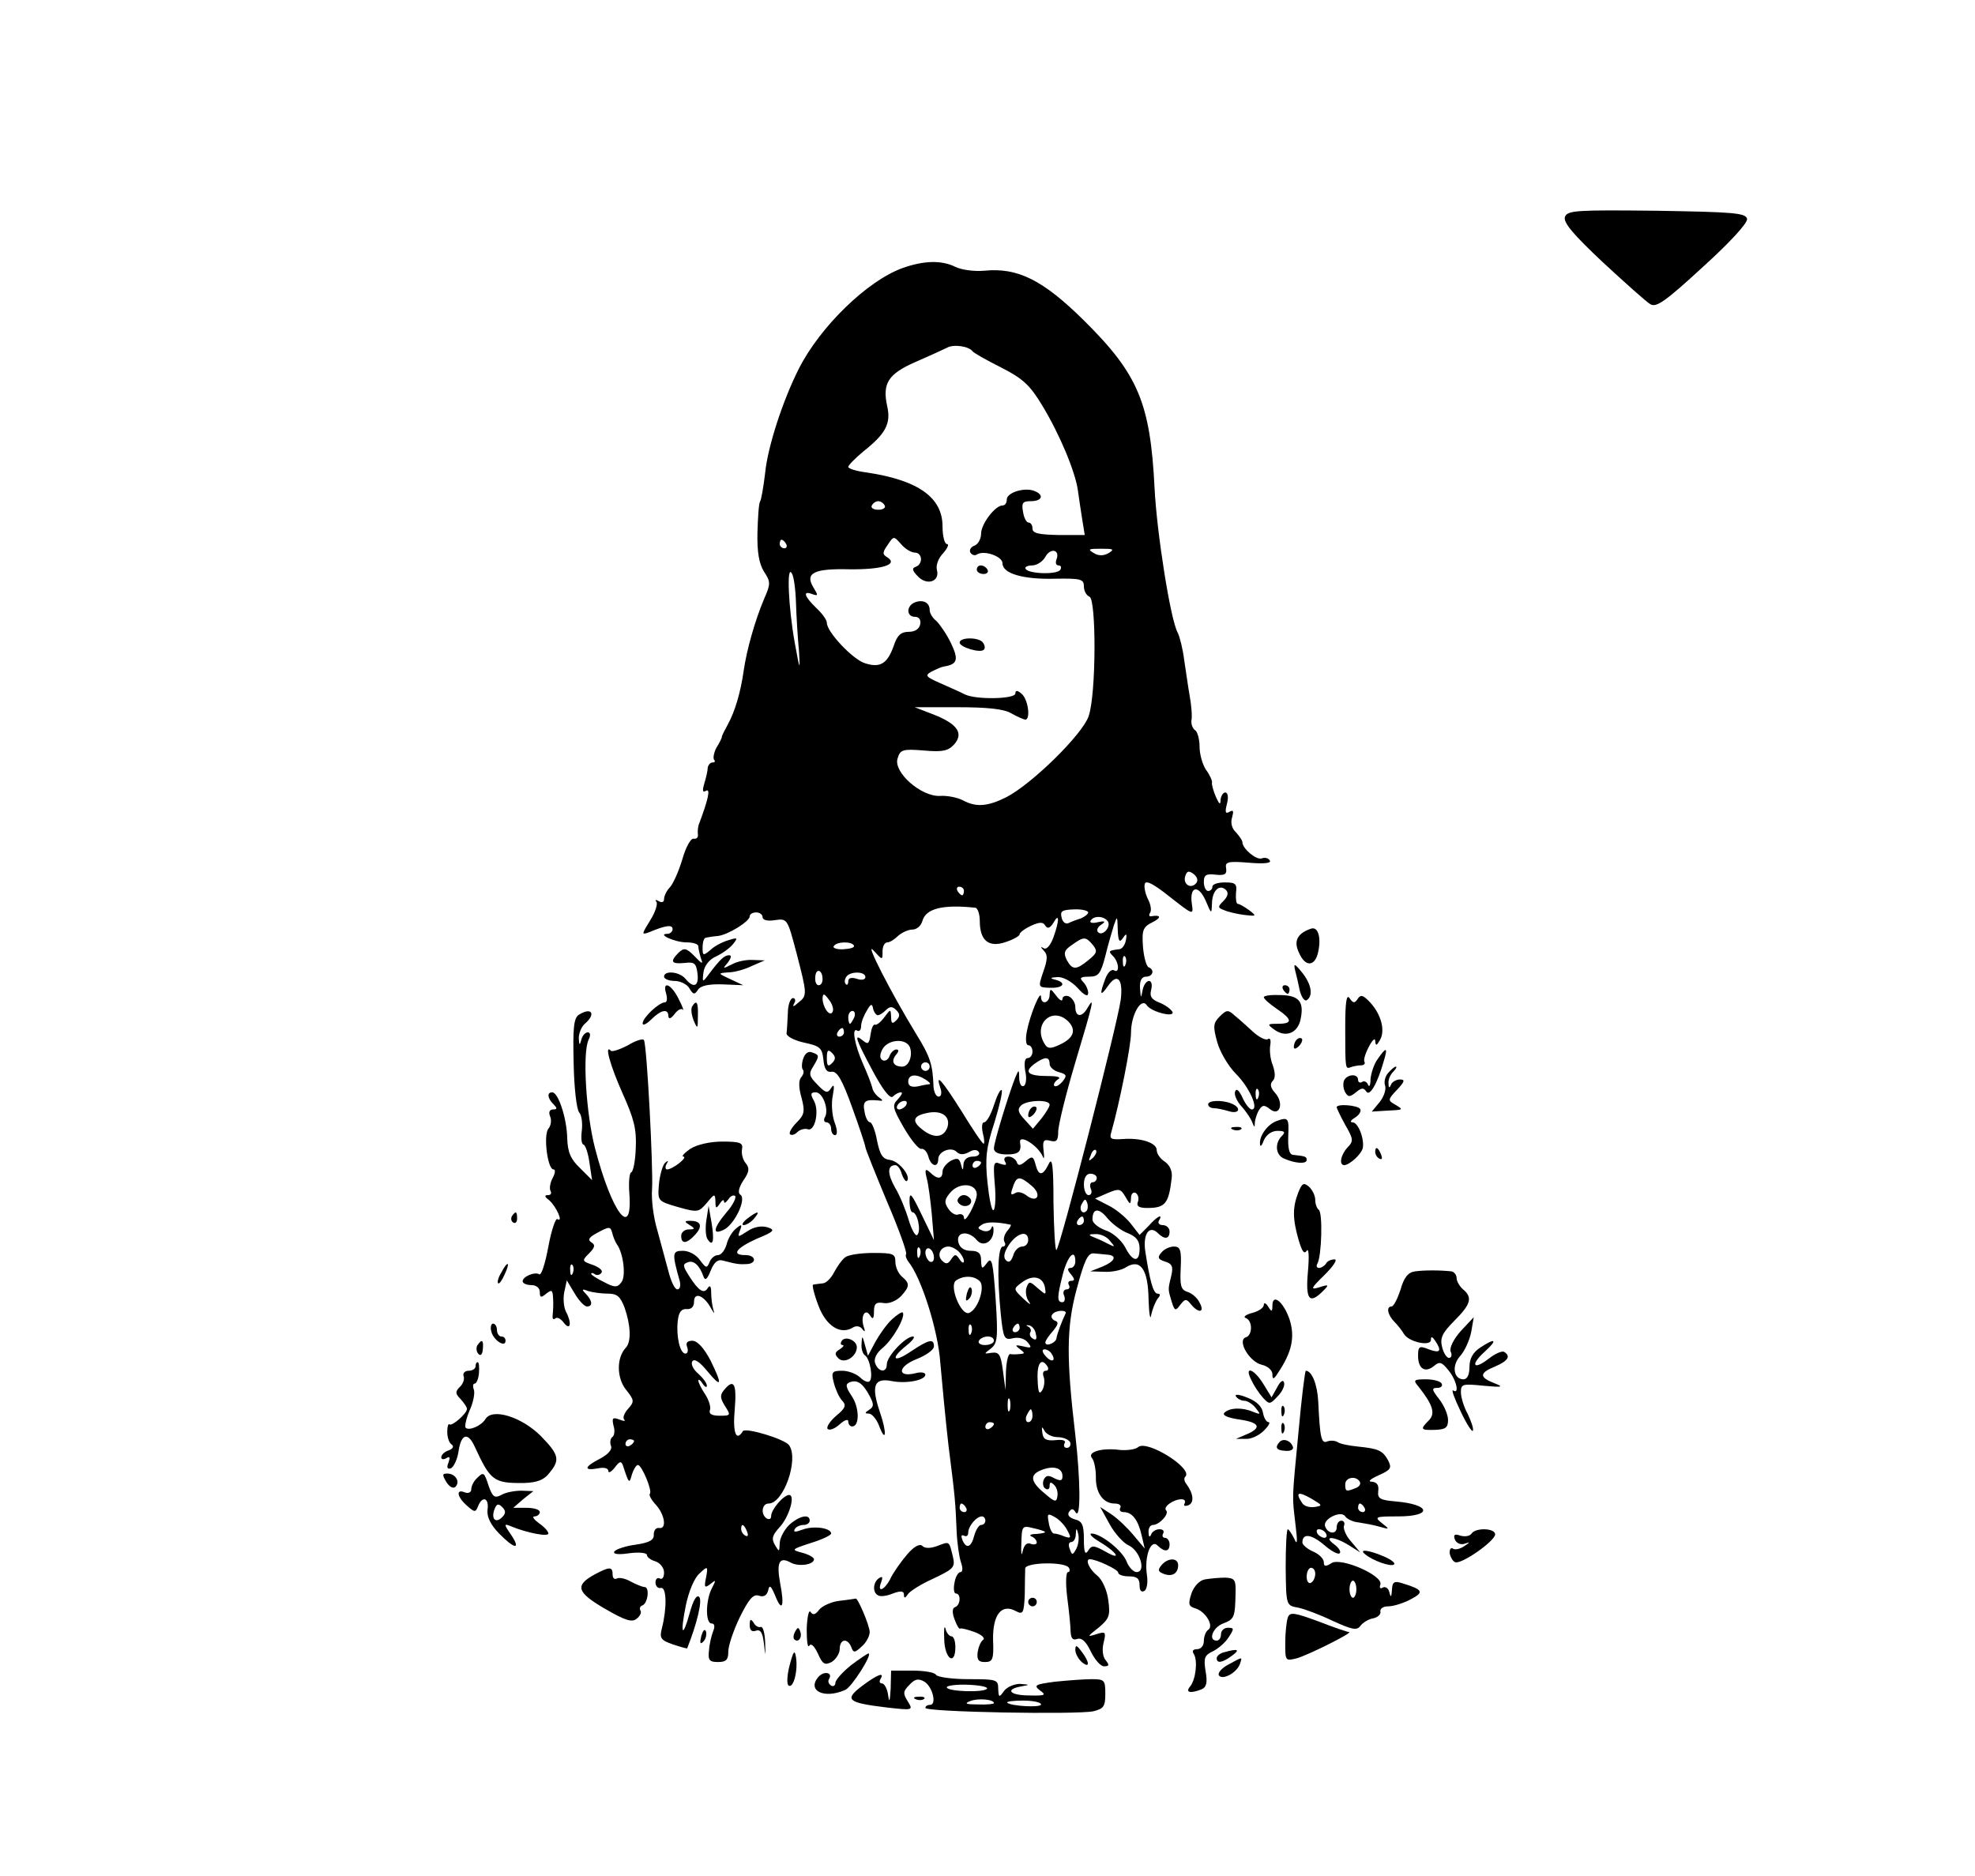 <?xml version="1.0" standalone="no"?>
<!DOCTYPE svg PUBLIC "-//W3C//DTD SVG 20010904//EN"
 "http://www.w3.org/TR/2001/REC-SVG-20010904/DTD/svg10.dtd">
<svg version="1.0" xmlns="http://www.w3.org/2000/svg"
 width="461pt" height="438pt" viewBox="0 0 461 438"
 preserveAspectRatio="xMidYMid meet">

<g transform="translate(0,438) scale(0.1,-0.1)"
fill="#000000" stroke="none">
<path d="M3653 3874 c-5 -13 19 -41 88 -106 52 -48 102 -93 111 -98 14 -9 36
7 123 87 63 57 105 103 103 112 -3 14 -32 16 -211 19 -186 2 -208 1 -214 -14z"/>
<path d="M2106 3754 c-82 -30 -191 -136 -241 -234 -38 -75 -73 -183 -79 -244
-4 -33 -9 -63 -12 -67 -3 -5 -5 -38 -6 -73 -1 -45 4 -72 15 -90 16 -24 16 -29
1 -63 -22 -52 -41 -120 -48 -168 -7 -50 -20 -95 -37 -126 -7 -13 -14 -26 -14
-29 0 -3 -6 -15 -13 -26 -6 -12 -8 -24 -5 -28 3 -3 2 -6 -4 -6 -5 0 -10 -6
-11 -12 0 -7 -4 -24 -8 -37 -5 -17 -4 -22 4 -17 11 6 5 -20 -15 -74 -4 -8 -5
-21 -4 -28 1 -7 -3 -11 -10 -10 -6 2 -18 -19 -26 -47 -8 -27 -21 -57 -29 -66
-8 -8 -14 -21 -14 -28 0 -7 -5 -9 -12 -5 -7 4 -10 4 -6 -1 4 -4 -2 -24 -14
-43 -21 -34 -21 -35 -2 -28 38 16 54 18 54 7 0 -6 -6 -11 -12 -11 -26 0 17
-20 45 -20 15 0 27 -4 27 -9 0 -5 3 -18 6 -28 6 -15 3 -14 -15 5 -19 19 -24
20 -37 8 -21 -21 -17 -27 14 -24 23 3 27 -1 30 -24 4 -31 -9 -36 -28 -13 -14
17 -50 20 -50 5 0 -5 11 -10 25 -10 13 0 29 -8 34 -17 9 -15 12 -16 20 -4 6
10 25 14 58 13 l48 -2 -30 14 c-30 14 -30 14 -5 16 14 0 39 7 55 15 l30 13
-28 1 c-16 1 -38 -4 -50 -11 -20 -10 -21 -10 -8 5 8 11 9 17 3 17 -11 0 -21
-9 -48 -45 -14 -19 -15 -19 -12 5 2 15 13 30 29 37 15 7 33 20 40 29 12 15 11
16 -11 9 -14 -4 -33 -14 -42 -23 -17 -14 -18 -13 -18 6 0 12 3 23 8 23 4 1 16
3 28 4 24 3 74 34 74 46 0 5 7 9 15 9 8 0 15 -5 15 -11 0 -7 12 -10 29 -7 29
4 29 3 50 -76 25 -97 26 -100 4 -117 -11 -10 -14 -10 -9 -1 4 6 2 12 -3 12 -6
0 -12 -16 -12 -35 -1 -19 -2 -41 -3 -47 -1 -7 18 -17 41 -22 37 -8 42 -12 45
-40 2 -22 8 -30 19 -28 13 2 25 -19 48 -83 17 -47 31 -89 31 -93 0 -4 23 -61
50 -126 28 -65 48 -121 45 -124 -2 -3 0 -10 5 -17 30 -36 70 -161 75 -238 4
-45 12 -131 19 -192 16 -125 16 -132 19 -200 1 -27 6 -60 10 -72 5 -14 4 -23
-1 -23 -5 0 -12 -11 -14 -25 -3 -14 -1 -25 3 -25 13 0 11 -28 -2 -32 -6 -2 -7
-12 -1 -28 5 -14 11 -24 13 -22 2 2 17 -2 34 -8 16 -6 25 -14 20 -18 -6 -4
-11 -17 -13 -29 -2 -18 2 -23 17 -23 18 0 21 6 19 52 -1 59 20 85 53 67 17 -9
19 -5 21 38 0 26 1 54 1 61 -1 15 93 17 102 2 3 -5 2 -10 -2 -10 -5 0 -6 -26
-2 -58 4 -31 8 -68 8 -81 1 -16 5 -21 16 -17 10 3 20 -6 31 -29 9 -19 23 -35
31 -35 12 0 13 3 4 14 -7 8 -9 25 -5 41 6 25 5 27 -17 20 -22 -7 -22 -6 5 15
25 21 28 28 23 64 -3 24 -14 48 -26 58 -18 14 -29 38 -17 38 15 0 66 -24 66
-31 0 -5 11 -9 25 -9 19 0 25 -5 25 -21 0 -12 4 -17 11 -13 6 3 9 20 6 38 -6
42 9 84 25 68 16 -16 28 -15 28 3 0 8 -5 15 -11 15 -5 0 -7 5 -4 10 3 6 0 10
-9 10 -8 0 -17 -6 -19 -12 -3 -8 -6 -6 -6 5 -1 9 4 17 10 17 15 0 39 26 31 34
-8 8 17 26 36 26 7 0 10 -4 7 -10 -3 -5 0 -7 9 -4 14 6 12 27 -5 50 -5 6 -6
14 -2 17 18 19 -89 86 -110 69 -7 -6 -25 -8 -42 -7 -44 6 -78 -5 -66 -19 5 -6
9 -26 9 -43 -1 -38 17 -63 44 -63 10 0 16 -4 13 -10 -3 -5 0 -10 8 -10 20 0
34 -19 42 -55 l7 -30 -26 31 c-14 17 -37 39 -52 49 l-26 17 22 -40 c12 -22 33
-45 45 -50 26 -12 41 -62 18 -62 -7 0 -18 11 -23 24 -9 25 -60 66 -82 66 -7 0
1 -9 18 -19 42 -25 54 -46 14 -23 -27 15 -32 15 -40 2 -7 -11 -10 -4 -10 26 0
34 -4 43 -21 47 -13 4 -18 10 -14 17 6 9 10 9 16 -1 12 -17 11 77 -1 181 -21
178 -21 251 3 340 18 67 26 85 40 84 9 -1 24 -2 32 -3 24 -2 17 -16 -12 -28
l-28 -11 33 -1 c18 -1 41 4 51 11 33 20 51 -5 52 -76 1 -33 4 -50 6 -36 3 14
10 31 15 38 7 8 7 12 0 12 -10 0 -18 29 -29 101 -5 39 10 60 30 40 15 -15 27
-14 27 4 0 8 -7 15 -16 15 -8 0 -12 5 -9 10 11 18 -4 11 -24 -12 l-21 -21 -21
27 c-11 14 -35 34 -52 42 l-31 16 30 13 c26 11 30 10 41 -9 11 -19 12 -19 13
-3 0 10 5 15 11 12 6 -4 8 -13 5 -21 -4 -10 3 -14 22 -14 42 0 50 10 57 70 2
15 -4 30 -16 38 -11 7 -19 19 -19 27 0 17 -36 29 -78 26 -29 -2 -33 0 -28 16
19 67 46 201 46 232 0 42 24 84 37 64 11 -16 69 -30 59 -14 -5 7 -18 16 -31
21 -17 7 -22 14 -18 29 3 12 1 21 -5 21 -6 0 -13 -10 -15 -22 -4 -20 -4 -19
-6 5 -1 18 4 27 14 27 16 0 21 16 6 22 -5 2 -11 23 -13 47 -3 40 0 47 22 58
22 11 20 18 -3 14 -5 -1 -6 3 -2 9 3 5 1 19 -5 30 -6 12 -10 28 -8 36 2 10 19
2 59 -30 55 -43 55 -43 51 -16 -6 41 15 46 32 8 14 -33 14 -33 15 -6 1 30 18
45 33 30 6 -6 4 -15 -6 -25 -14 -14 -14 -16 2 -22 9 -4 31 -9 47 -11 28 -3 29
-3 11 11 -11 8 -23 15 -27 15 -3 0 -5 11 -4 25 3 22 -1 25 -26 25 -16 0 -29
-4 -29 -10 0 -5 -4 -10 -10 -10 -5 0 -10 9 -10 21 0 16 5 20 28 17 21 -2 26 1
24 15 -3 15 4 17 53 13 36 -3 53 -1 49 5 -3 6 -12 8 -19 5 -13 -4 -45 23 -45
38 0 4 -7 14 -15 23 -10 9 -13 23 -9 35 4 15 3 18 -6 13 -10 -6 -11 -1 -6 19
4 15 2 26 -4 26 -5 0 -10 -8 -11 -17 0 -13 -3 -11 -11 7 -6 14 -10 29 -9 33 1
4 -5 18 -14 30 -8 12 -15 36 -15 54 0 17 -5 35 -10 38 -6 4 -10 14 -9 23 2 10
0 35 -4 57 -4 22 -9 60 -13 85 -3 24 -10 53 -15 63 -17 30 -49 235 -54 337
-10 199 -38 266 -164 391 -96 95 -155 125 -234 117 -23 -2 -53 2 -67 9 -32 16
-74 15 -124 -3z m164 -194 c3 -4 33 -21 67 -38 51 -26 67 -41 96 -89 40 -66
77 -154 83 -198 2 -16 7 -47 10 -67 l6 -37 -61 0 c-46 1 -61 4 -61 15 0 8 -4
14 -9 14 -5 0 -11 11 -13 25 -4 21 -1 25 18 25 27 0 32 15 8 24 -23 9 -64 -4
-64 -20 0 -8 -4 -14 -10 -14 -17 0 -50 -43 -50 -66 0 -12 -7 -25 -16 -28 -8
-3 -12 -10 -9 -16 4 -6 11 -8 16 -4 17 10 59 -5 59 -21 0 -24 48 -38 123 -36
60 1 67 -1 67 -18 0 -11 6 -21 13 -24 16 -5 16 -228 -2 -279 -14 -42 -132
-158 -192 -189 -44 -22 -71 -24 -102 -7 -12 6 -35 11 -52 10 -44 -3 -110 55
-100 87 6 21 12 23 61 19 44 -4 57 -1 71 14 23 26 8 48 -48 70 l-44 17 100 0
c69 0 108 -4 125 -14 14 -8 28 -14 33 -15 13 0 7 47 -8 60 -10 9 -15 9 -15 1
0 -13 -92 -15 -118 -2 -9 5 -35 16 -57 26 -34 15 -37 18 -21 27 10 5 23 11 29
12 32 5 35 16 17 54 -10 21 -26 44 -34 52 -9 7 -16 18 -16 26 0 17 -15 25 -34
18 -21 -8 -21 -34 0 -34 9 0 14 -7 12 -17 -2 -11 -12 -18 -27 -18 -18 0 -27
-8 -35 -33 -15 -42 -32 -52 -68 -40 -29 10 -88 73 -88 94 0 7 -11 22 -25 35
-28 27 -32 41 -9 32 14 -5 14 -3 3 15 -21 34 0 45 83 43 76 -1 116 11 89 28
-12 7 -11 12 1 29 14 21 14 21 31 2 9 -11 24 -20 32 -20 18 0 20 -26 3 -33
-10 -3 -9 -9 4 -22 21 -23 52 -13 45 14 -3 11 3 28 15 40 10 12 14 21 8 21 -5
0 -10 18 -10 41 0 68 -57 108 -177 126 -24 3 -43 9 -43 13 0 4 16 20 35 36 52
41 65 65 56 105 -12 54 2 76 66 104 32 14 65 29 73 33 15 9 51 4 60 -8z m-205
-360 c3 -5 -3 -10 -15 -10 -12 0 -18 5 -15 10 3 6 10 10 15 10 5 0 12 -4 15
-10z m-230 -90 c3 -5 1 -10 -4 -10 -6 0 -11 5 -11 10 0 6 2 10 4 10 3 0 8 -4
11 -10z m631 -36 c-3 -8 -1 -14 5 -14 6 0 7 -5 4 -10 -7 -12 -74 -10 -81 2 -3
4 4 8 15 8 11 0 25 9 31 20 12 22 35 17 26 -6z m122 15 c-12 -7 -24 -7 -35 0
-15 9 -12 10 17 10 29 0 32 -1 18 -10z m-730 -117 c1 -31 4 -82 7 -112 3 -48
2 -46 -10 20 -15 84 -19 182 -7 162 5 -7 9 -38 10 -70z m933 -655 c-13 -13
-31 0 -24 19 4 11 8 12 20 3 9 -8 10 -16 4 -22z m-541 -17 c0 -5 -2 -10 -4
-10 -3 0 -8 5 -11 10 -3 6 -1 10 4 10 6 0 11 -4 11 -10z m26 -39 c6 0 11 -15
11 -31 0 -46 21 -63 61 -49 18 6 32 14 32 18 0 4 12 13 27 20 20 9 28 9 33 0
5 -8 11 -6 19 7 14 25 14 5 0 -34 -7 -19 -16 -29 -22 -26 -9 5 -9 4 0 -6 9 -9
8 -21 -2 -49 -12 -36 -12 -36 16 -37 32 -1 39 12 12 19 -13 3 -12 5 5 6 13 1
33 -10 47 -25 16 -18 25 -22 25 -12 0 7 -5 19 -12 26 -9 9 -6 12 14 12 22 0
27 6 38 48 6 26 16 58 20 72 8 23 8 22 9 -10 1 -27 4 -32 12 -20 8 12 10 11 7
-5 -2 -11 -9 -21 -16 -21 -24 -3 -26 -4 -14 -16 14 -14 16 -42 2 -33 -6 3 -15
-6 -20 -20 -14 -37 -12 -43 6 -17 22 32 36 17 30 -32 -9 -62 -140 -573 -150
-584 -3 -3 -6 46 -7 109 0 89 -3 109 -11 92 -14 -29 -24 -29 -31 -1 -5 19 -8
20 -23 7 -13 -11 -18 -11 -21 -1 -3 6 -11 12 -19 12 -9 0 -12 -5 -8 -12 5 -8
2 -9 -11 -5 -16 7 -17 2 -13 -48 3 -31 1 -58 -3 -60 -4 -3 -10 26 -14 64 -6
57 -3 82 16 140 12 39 20 74 17 76 -3 3 -11 -13 -18 -35 -7 -22 -17 -40 -23
-40 -5 0 -6 -11 -3 -25 4 -14 4 -25 2 -25 -3 0 -26 34 -51 75 -48 76 -62 91
-50 55 4 -11 2 -20 -4 -20 -6 0 -11 10 -12 23 -2 52 -7 69 -41 124 -58 95
-122 220 -99 194 21 -23 21 -23 21 -2 0 12 5 21 11 21 6 0 17 7 25 15 9 8 24
15 34 15 10 0 20 9 23 20 8 29 47 39 123 31z m264 -11 c0 -4 -8 -10 -17 -14
-10 -3 -23 -8 -29 -11 -6 -3 -14 2 -16 13 -4 15 1 18 28 19 19 1 34 -3 34 -7z
m46 -21 c8 -13 -13 -36 -23 -25 -4 4 -1 12 7 17 12 8 10 10 -8 6 -12 -3 -20
-1 -16 4 7 12 31 11 40 -2z m-35 -55 c11 -14 10 -19 -10 -35 -29 -24 -38 -24
-51 0 -8 16 -6 23 12 35 28 20 32 20 49 0z m-558 -1 c3 -5 -8 -8 -24 -9 -15
-1 -26 3 -23 7 6 11 41 12 47 2z m634 -45 c-3 -8 -6 -5 -6 6 -1 11 2 17 5 13
3 -3 4 -12 1 -19z m-707 -34 c0 -8 -4 -14 -9 -14 -6 0 -9 9 -8 19 1 22 17 18
17 -5z m100 5 c0 -6 -9 -8 -20 -4 -13 4 -20 2 -20 -6 0 -7 -3 -10 -6 -6 -3 3
-3 10 1 16 8 14 45 14 45 0z m-77 -82 c-7 -11 -23 12 -23 33 1 12 4 11 15 -4
8 -10 12 -23 8 -29z m106 -7 c4 0 12 5 19 12 9 9 15 9 24 0 9 -9 9 -15 0 -24
-9 -9 -12 -8 -12 8 -1 19 -1 19 -16 -1 -8 -11 -18 -19 -22 -17 -4 1 -8 -9 -10
-23 -3 -22 -6 -24 -18 -14 -22 18 -17 4 23 -71 24 -45 41 -66 47 -60 6 6 14
10 19 10 5 0 1 -7 -7 -16 -14 -14 -13 -20 14 -67 17 -29 35 -51 41 -49 6 1 13
-7 16 -18 6 -23 23 -27 23 -6 0 18 30 30 43 17 7 -7 16 -7 28 -1 11 7 20 7 24
0 3 -5 -3 -10 -14 -10 -13 0 -21 -7 -22 -17 -1 -17 -2 -17 -6 -1 -4 14 -8 16
-24 8 -10 -6 -19 -17 -19 -25 0 -18 -12 -19 -29 -2 -11 10 -13 7 -8 -13 4 -14
9 -53 12 -85 l5 -60 -29 60 c-23 48 -28 54 -28 32 0 -15 3 -27 7 -27 11 0 21
-43 11 -53 -4 -4 -13 12 -20 35 -7 24 -21 58 -32 76 -18 32 -18 52 1 52 5 0
12 -9 15 -21 4 -11 9 -18 12 -16 10 11 -18 46 -39 49 -18 2 -24 12 -31 46 -4
23 -12 42 -16 42 -5 0 -11 11 -13 25 -5 24 1 29 32 26 12 -2 12 0 2 7 -7 5
-15 15 -16 23 -2 8 -11 32 -21 54 -20 45 -28 88 -14 79 5 -3 9 2 9 11 0 8 6
24 13 35 9 17 13 18 15 5 2 -8 7 -15 11 -15z m-55 -5 c-4 -8 -8 -15 -10 -15
-2 0 -4 7 -4 15 0 8 4 15 10 15 5 0 7 -7 4 -15z m-24 -35 c0 -5 -5 -10 -11
-10 -5 0 -7 5 -4 10 3 6 8 10 11 10 2 0 4 -4 4 -10z m154 -35 c7 -20 -3 -45
-18 -45 -20 0 -27 12 -15 27 7 8 8 13 1 13 -5 0 -13 -7 -16 -16 -3 -8 -10 -12
-16 -9 -7 4 -7 13 0 26 13 23 55 26 64 4z m-182 -37 c-9 -9 -12 -7 -12 12 0
19 3 21 12 12 9 -9 9 -15 0 -24z m228 -8 c0 -5 -4 -10 -10 -10 -5 0 -10 5 -10
10 0 6 5 10 10 10 6 0 10 -4 10 -10z m-10 -30 c8 -5 13 -10 10 -11 -3 0 -15
-2 -27 -5 -16 -3 -23 1 -23 11 0 17 18 19 40 5z m-45 -60 c-3 -5 -11 -10 -16
-10 -6 0 -7 5 -4 10 3 6 11 10 16 10 6 0 7 -4 4 -10z m96 -53 c-10 -25 -35
-25 -64 1 -19 17 -13 28 18 34 34 7 55 -9 46 -35z m340 -70 c-10 -9 -11 -8 -5
6 3 10 9 15 12 12 3 -3 0 -11 -7 -18z m-261 -11 c0 -3 -4 -8 -10 -11 -5 -3
-10 -1 -10 4 0 6 5 11 10 11 6 0 10 -2 10 -4z m270 -36 c0 -5 -4 -10 -10 -10
-5 0 -7 -7 -4 -15 4 -8 1 -15 -5 -15 -6 0 -11 11 -11 25 0 16 6 25 15 25 8 0
15 -4 15 -10z m-151 -19 c24 -21 11 -41 -14 -21 -8 6 -19 9 -25 5 -12 -7 -12
-3 -4 19 8 21 16 20 43 -3z m-129 -20 c-1 -19 -29 -71 -30 -54 0 7 -6 10 -13
8 -6 -3 -17 3 -24 14 -10 15 -8 22 7 39 22 23 60 19 60 -7z m256 -38 c-10 -10
-19 5 -10 18 6 11 8 11 12 0 2 -7 1 -15 -2 -18z m97 -52 c19 -8 27 -17 27 -36
0 -33 -16 -32 -34 4 -9 16 -29 34 -46 39 -16 6 -30 17 -30 25 0 27 15 28 35 3
11 -13 32 -29 48 -35z m-103 29 c0 -5 -5 -10 -11 -10 -5 0 -7 5 -4 10 3 6 8
10 11 10 2 0 4 -4 4 -10z m-171 -9 c2 -1 -2 -8 -9 -16 -6 -8 -9 -19 -5 -25 3
-5 1 -10 -4 -10 -12 0 -14 -67 -5 -158 6 -57 8 -61 29 -56 13 3 27 -1 34 -10
10 -12 9 -14 -11 -9 -18 4 -20 3 -8 -6 13 -10 13 -11 0 -12 -8 -1 -18 -1 -22
0 -5 0 -9 -18 -10 -42 l-1 -42 -6 45 c-5 38 -9 44 -26 42 -19 -3 -19 -3 -2 10
15 12 17 24 11 115 -6 88 -9 100 -20 85 -12 -16 -13 -15 -14 6 0 16 -6 22 -24
22 -15 0 -26 7 -29 20 -6 25 24 28 43 5 15 -18 40 -3 39 24 0 9 -3 11 -5 4 -3
-7 -12 -9 -20 -6 -13 5 -13 7 -2 14 10 7 34 7 67 0z m41 -36 c0 -8 -6 -15 -14
-15 -8 0 -18 -9 -21 -21 -5 -14 -10 -18 -17 -11 -7 7 -4 19 7 36 19 28 45 35
45 11z m191 -2 c13 -15 12 -15 -6 -6 -11 6 -27 13 -35 16 -10 4 -8 6 6 6 12 1
28 -6 35 -16z m-444 -35 c-3 -8 -6 -5 -6 6 -1 11 2 17 5 13 3 -3 4 -12 1 -19z
m33 -4 c0 -8 -4 -12 -10 -9 -5 3 -10 13 -10 21 0 8 5 12 10 9 6 -3 10 -13 10
-21z m58 14 c7 -7 12 -17 12 -22 0 -6 -5 -4 -10 4 -9 13 -11 13 -20 0 -7 -11
-12 -12 -21 -3 -13 13 -4 33 15 33 6 0 17 -5 24 -12z m272 -23 c0 -8 -5 -15
-11 -15 -8 0 -8 -5 1 -15 9 -11 9 -15 1 -15 -7 0 -9 -4 -6 -10 3 -5 1 -10 -5
-10 -7 0 -10 -7 -6 -15 3 -8 1 -15 -4 -15 -13 0 -13 11 1 66 11 42 29 61 29
29z m-223 -46 c13 -13 -4 -66 -25 -74 -19 -7 -48 65 -30 76 18 12 42 11 55 -2z
m152 -14 c3 -19 3 -19 -17 -2 -18 16 -20 17 -26 1 -3 -9 -1 -24 6 -33 6 -9 1
-6 -13 7 -24 23 -24 23 -4 38 25 19 49 14 54 -11z m48 -62 c-8 -16 -20 -48
-21 -57 -1 -11 -26 -21 -26 -10 0 4 8 16 18 27 12 15 14 21 4 24 -6 3 -10 9
-6 14 6 11 37 12 31 2z m-220 -45 c-3 -8 -6 -5 -6 6 -1 11 2 17 5 13 3 -3 4
-12 1 -19z m113 12 c0 -5 -5 -10 -11 -10 -5 0 -7 5 -4 10 3 6 8 10 11 10 2 0
4 -4 4 -10z m38 -15 c3 -11 0 -15 -7 -10 -6 3 -9 10 -6 15 3 4 0 11 -5 13 -6
3 -5 4 2 3 7 -1 15 -11 16 -21z m-98 -15 c0 -5 -9 -10 -21 -10 -11 0 -17 5
-14 10 3 6 13 10 21 10 8 0 14 -4 14 -10z m135 -31 c11 -17 -1 -21 -15 -4 -8
9 -8 15 -2 15 6 0 14 -5 17 -11z m-10 -29 c3 -5 2 -10 -4 -10 -6 0 -8 -6 -5
-14 3 -8 2 -22 -3 -31 -7 -12 -10 -6 -11 24 -2 39 9 53 23 31z m-88 -102 c-3
-7 -5 -2 -5 12 0 14 2 19 5 13 2 -7 2 -19 0 -25z m53 -13 c0 -8 -4 -15 -10
-15 -5 0 -7 7 -4 15 4 8 8 15 10 15 2 0 4 -7 4 -15z m-90 -19 c0 -3 -4 -8 -10
-11 -5 -3 -10 -1 -10 4 0 6 5 11 10 11 6 0 10 -2 10 -4z m149 -31 c13 0 26 -6
29 -12 2 -7 -1 -13 -8 -13 -6 0 -8 5 -5 11 4 6 -4 9 -21 7 -22 -2 -29 2 -31
17 -2 15 -1 16 5 5 4 -8 18 -15 31 -15z m11 -91 c0 -11 -4 -12 -19 -5 -14 8
-20 7 -25 -4 -3 -8 -1 -17 4 -20 6 -4 10 -1 10 6 0 10 3 10 11 2 6 -6 9 -18 7
-27 -2 -14 -7 -12 -30 8 -34 28 -35 44 -5 55 27 10 47 4 47 -15z m-225 -74 c3
-5 1 -10 -4 -10 -6 0 -11 5 -11 10 0 6 2 10 4 10 3 0 8 -4 11 -10z m236 -52
c10 -18 9 -20 -6 -15 -9 4 -20 7 -25 7 -4 0 -10 11 -12 25 -4 21 -3 23 13 14
10 -5 24 -19 30 -31z m-191 22 c0 -5 -4 -10 -10 -10 -5 0 -12 -11 -16 -25 -7
-28 -19 -32 -28 -9 -3 8 -2 12 4 9 6 -3 10 0 10 7 0 15 19 38 32 38 4 0 8 -4
8 -10z m139 -26 c2 -2 -7 -4 -20 -5 -13 0 -18 -3 -11 -6 6 -2 12 -9 12 -14 0
-4 -6 -6 -14 -3 -9 4 -16 -3 -19 -18 -3 -13 -4 -4 -3 19 1 40 2 42 26 36 14
-3 27 -7 29 -9z m73 -40 c-8 -15 -10 -15 -15 0 -4 9 -2 16 3 16 6 0 11 8 11
18 1 16 2 16 6 0 2 -10 0 -25 -5 -34z"/>
<path d="M2280 3050 c0 -5 7 -10 16 -10 8 0 12 5 9 10 -3 6 -10 10 -16 10 -5
0 -9 -4 -9 -10z"/>
<path d="M2240 2880 c0 -11 48 -25 56 -17 4 3 3 10 -1 16 -8 14 -55 14 -55 1z"/>
<path d="M2450 2058 c0 -20 -20 -25 -20 -5 -1 18 -26 -43 -33 -80 -4 -19 -2
-33 3 -33 6 0 10 -7 10 -15 0 -8 -5 -15 -11 -15 -7 0 -9 -11 -6 -30 4 -16 2
-32 -3 -35 -6 -3 -10 4 -11 17 0 22 -1 22 -9 3 -15 -38 -50 -151 -50 -166 0
-9 11 -14 30 -14 27 0 35 6 31 28 -3 21 42 -7 53 -33 3 -8 4 -2 2 13 -3 24 0
28 15 24 15 -4 19 0 19 21 0 15 18 88 40 162 43 143 45 155 29 128 -13 -24
-29 -23 -29 1 0 10 -7 21 -15 25 -8 3 -15 0 -15 -6 0 -7 -7 -3 -15 8 -13 17
-14 17 -15 2z m44 -63 c19 -20 12 -39 -21 -54 -21 -10 -28 -9 -34 1 -30 46 17
91 55 53z m-44 -99 c0 -7 10 -16 22 -19 18 -5 19 -8 8 -22 -7 -8 -15 -13 -19
-10 -3 3 1 10 8 15 9 5 1 8 -23 8 -46 0 -57 9 -32 28 25 18 36 18 36 0z m0
-95 c0 -5 -9 -19 -19 -32 l-20 -24 -19 21 c-15 16 -18 24 -9 33 13 13 67 15
67 2z"/>
<path d="M2407 1793 c-4 -3 -7 -11 -7 -17 0 -6 5 -5 12 2 6 6 9 14 7 17 -3 3
-9 2 -12 -2z"/>
<path d="M2236 1581 c-3 -5 1 -11 9 -15 15 -6 29 7 18 18 -9 9 -21 8 -27 -3z"/>
<path d="M2257 1361 c-4 -17 -3 -21 5 -13 5 5 8 16 6 23 -3 8 -7 3 -11 -10z"/>
<path d="M3060 2212 c-32 -11 -41 -29 -28 -56 14 -33 36 -33 44 -2 9 36 1 64
-16 58z"/>
<path d="M3023 2115 c3 -11 8 -33 11 -48 4 -15 11 -25 16 -22 16 10 11 38 -11
65 -17 21 -20 22 -16 5z"/>
<path d="M1555 2060 c3 -11 2 -20 -3 -20 -14 0 -52 -36 -52 -49 0 -6 9 -2 20
9 23 23 40 26 40 8 1 -8 6 -6 14 4 7 10 16 15 20 11 3 -4 -1 8 -10 25 -17 35
-39 44 -29 12z"/>
<path d="M2995 2070 c3 -5 8 -10 11 -10 2 0 4 5 4 10 0 6 -5 10 -11 10 -5 0
-7 -4 -4 -10z"/>
<path d="M2950 2052 c0 -4 14 -16 30 -27 37 -25 38 -35 3 -35 -25 0 -26 -1 -8
-14 25 -18 52 -9 60 21 10 43 -1 59 -45 60 -22 1 -40 -1 -40 -5z"/>
<path d="M3140 1983 c0 -102 0 -99 14 -94 6 2 16 4 23 4 7 0 10 4 8 8 -3 4 2
20 10 35 8 16 15 22 15 14 1 -12 3 -12 11 2 13 22 3 60 -23 88 -16 17 -22 19
-29 8 -7 -11 -11 -10 -19 2 -7 10 -10 -10 -10 -67z"/>
<path d="M1616 2031 c-4 -5 -2 -20 3 -33 9 -21 10 -21 10 10 1 32 -3 39 -13
23z"/>
<path d="M2847 2007 c-15 -15 -16 -23 -6 -59 6 -23 26 -57 44 -75 32 -32 54
-83 37 -83 -5 0 -15 12 -22 28 -8 17 -14 22 -17 14 -3 -7 4 -23 15 -35 11 -12
22 -29 25 -37 5 -13 6 -13 6 0 1 8 5 21 10 29 8 12 12 12 25 2 23 -19 34 14
12 38 -11 12 -12 21 -5 28 6 6 6 18 0 36 -6 14 -8 35 -6 47 2 12 0 18 -6 14
-5 -3 -21 5 -35 18 -14 13 -33 30 -43 38 -14 13 -18 13 -34 -3z m90 -189 c-3
-8 -6 -5 -6 6 -1 11 2 17 5 13 3 -3 4 -12 1 -19z"/>
<path d="M1351 2011 c-12 -8 -14 -32 -12 -113 1 -57 7 -109 13 -115 6 -7 8
-26 6 -43 -2 -16 -1 -31 4 -32 5 -2 11 -21 14 -43 l6 -40 -28 28 c-22 21 -29
37 -30 70 -1 47 -21 107 -35 107 -13 0 -11 -14 3 -28 9 -9 9 -12 -1 -12 -8 0
-11 -6 -7 -16 4 -9 2 -22 -4 -29 -12 -15 -2 -95 12 -95 5 0 4 -9 -2 -20 -6
-11 -8 -25 -5 -30 3 -6 1 -10 -6 -10 -9 0 -8 -4 3 -12 16 -14 34 -53 19 -44
-4 3 -14 -26 -21 -64 -7 -38 -16 -67 -21 -65 -10 7 -39 -5 -39 -16 0 -5 9 -9
20 -9 12 0 20 -7 20 -16 0 -14 3 -14 15 -4 13 10 15 9 16 -11 1 -13 0 -31 -1
-39 -1 -8 1 -12 6 -8 4 4 13 0 20 -10 16 -20 19 0 5 26 -5 10 -7 30 -4 45 l6
28 18 -30 c10 -17 23 -31 29 -31 14 0 13 13 -2 29 -11 11 -10 13 5 7 10 -3 31
-6 46 -6 22 0 29 -7 39 -33 14 -40 16 -79 3 -93 -22 -23 -22 -70 0 -98 20 -25
20 -28 5 -45 -9 -10 -13 -21 -9 -25 4 -4 -1 -4 -11 0 -16 6 -18 4 -14 -14 4
-12 2 -24 -3 -27 -4 -3 -6 -12 -3 -20 4 -8 -6 -20 -25 -30 -37 -19 -40 -29 -6
-23 14 3 25 1 25 -6 0 -6 7 -2 15 8 11 15 15 16 19 5 14 -43 15 -44 21 -21 4
12 10 22 14 22 9 0 34 -60 28 -67 -3 -3 3 -14 14 -26 21 -23 26 -58 7 -54 -7
1 -12 -6 -12 -15 1 -13 -9 -19 -42 -24 -24 -3 -47 -11 -50 -16 -4 -6 9 -8 35
-4 22 3 41 1 41 -4 0 -5 9 -12 20 -15 11 -4 20 -15 20 -26 0 -11 -4 -17 -10
-14 -5 3 -10 -1 -10 -9 0 -9 6 -15 13 -13 13 2 14 -47 2 -94 -6 -23 -3 -28 26
-38 18 -6 33 -10 33 -9 23 58 36 112 28 120 -6 6 -14 -8 -22 -37 -17 -62 -23
-51 -9 18 7 33 20 64 32 74 19 18 20 17 15 -10 -5 -23 -3 -25 10 -15 13 11 14
10 4 -9 -15 -28 -16 -83 -1 -83 7 0 8 -7 4 -17 -4 -10 -9 -30 -10 -45 -3 -24
1 -28 21 -28 19 0 24 5 24 25 0 13 12 49 27 80 21 42 31 54 44 50 11 -4 19 0
22 12 3 14 6 12 16 -11 16 -41 23 -28 12 28 -9 49 -2 63 25 48 18 -10 54 -5
54 8 0 4 -12 11 -27 15 -27 7 -26 8 20 23 26 8 47 18 47 22 0 13 -41 19 -67 9
-16 -6 -22 -6 -18 1 3 6 13 10 21 10 8 0 14 5 14 10 0 17 -25 11 -48 -10 -12
-12 -22 -31 -22 -43 -1 -20 -1 -21 -11 -4 -9 15 -6 23 10 41 23 24 38 76 23
76 -13 0 -42 -34 -42 -49 0 -7 -4 -9 -10 -6 -15 9 -12 35 4 35 35 0 71 103 48
136 -11 15 -102 42 -108 33 -16 -26 -24 -3 -19 51 5 60 -2 73 -25 45 -10 -12
-9 -19 2 -37 14 -22 14 -23 -12 -23 -18 0 -26 4 -23 13 3 6 -2 23 -11 37 -9
13 -16 28 -16 32 0 4 5 1 10 -7 5 -8 10 -10 10 -5 0 6 -9 18 -20 28 -12 10
-18 23 -14 29 5 7 17 -1 35 -23 34 -41 36 -33 7 26 -15 28 -30 45 -42 45 -12
0 -16 -5 -12 -15 3 -8 1 -15 -4 -15 -13 0 -22 41 -18 76 2 20 8 29 21 28 10
-1 17 5 17 17 0 24 23 15 39 -14 8 -14 10 -16 6 -4 -3 10 -5 28 -5 40 0 14 -3
18 -8 10 -9 -15 -22 -6 -44 29 -14 22 -15 27 -3 31 14 6 28 -7 37 -33 4 -11 9
-6 17 14 8 20 17 27 29 23 31 -8 37 -9 55 -8 24 1 22 21 -3 21 -34 0 -22 16
26 38 42 17 44 21 25 27 -14 4 -31 1 -46 -9 -23 -15 -24 -15 -18 1 6 15 4 16
-9 5 -9 -7 -19 -24 -22 -37 -4 -14 -13 -25 -20 -25 -8 0 -17 -8 -20 -17 -6
-14 -8 -14 -22 5 -9 13 -26 22 -40 22 -25 0 -26 -5 -7 -72 2 -10 0 -18 -6 -18
-6 0 -15 19 -21 43 -6 23 -18 66 -26 96 -9 30 -14 72 -12 95 3 47 -12 337 -19
348 -2 4 -19 -1 -37 -12 -19 -10 -37 -16 -40 -13 -16 17 -2 -34 27 -99 27 -60
33 -84 31 -128 -1 -30 -6 -56 -11 -57 -4 -2 -6 -24 -4 -49 8 -110 -41 -45 -80
105 -21 80 -30 224 -15 254 5 10 4 17 -2 17 -6 0 -13 -8 -15 -17 -4 -14 -5
-14 -6 3 0 12 6 27 14 34 27 23 16 40 -14 21z m89 -536 c15 -20 22 -76 10 -89
-9 -12 -16 -12 -40 1 -17 8 -30 17 -30 19 0 3 4 3 9 -1 5 -3 12 -1 15 4 4 5
-6 13 -20 18 -26 9 -26 10 -9 27 14 14 15 20 5 26 -9 6 -5 12 16 23 26 14 29
14 33 -1 2 -9 7 -21 11 -27z m-103 -67 c-3 -8 -6 -5 -6 6 -1 11 2 17 5 13 3
-3 4 -12 1 -19z m143 -392 c0 -3 -4 -8 -10 -11 -5 -3 -10 -1 -10 4 0 6 5 11
10 11 6 0 10 -2 10 -4z m264 -212 c3 -8 2 -12 -4 -9 -6 3 -10 10 -10 16 0 14
7 11 14 -7z"/>
<path d="M3027 1953 c-4 -3 -7 -11 -7 -17 0 -6 5 -5 12 2 6 6 9 14 7 17 -3 3
-9 2 -12 -2z"/>
<path d="M1875 1909 c-4 -11 -4 -23 -1 -26 3 -4 2 -11 -4 -18 -6 -7 -6 -24 1
-48 8 -31 7 -39 -11 -57 -12 -12 -19 -24 -16 -28 4 -3 11 -1 17 5 6 6 17 9 24
7 17 -7 28 42 15 66 -9 16 -8 20 4 20 17 0 32 -42 21 -59 -3 -6 -1 -11 4 -11
6 0 11 -7 11 -15 0 -8 4 -15 9 -15 6 0 6 12 -1 30 -6 17 -8 45 -4 63 4 22 3
28 -4 17 -8 -13 -13 -12 -32 8 -19 19 -21 25 -10 42 15 25 15 27 -2 33 -9 4
-17 -2 -21 -14z"/>
<path d="M3216 1908 c-9 -12 -16 -34 -17 -48 0 -14 -3 -19 -6 -12 -2 6 -9 10
-14 6 -5 -3 -9 0 -9 5 0 16 -27 13 -33 -2 -3 -8 -1 -20 3 -27 7 -12 11 -11 25
0 13 11 18 11 24 2 8 -13 26 18 41 71 10 33 6 34 -14 5z"/>
<path d="M3240 1875 c-7 -8 -10 -21 -7 -29 3 -8 -2 -25 -12 -38 l-19 -23 32 2
c43 2 43 2 23 14 -18 10 -18 12 4 35 18 19 19 24 7 24 -9 0 -19 -6 -21 -12 -4
-9 -6 -8 -6 3 -1 8 4 20 11 27 7 7 9 12 6 12 -3 0 -11 -7 -18 -15z"/>
<path d="M2820 1802 c0 -5 6 -9 13 -9 6 0 22 -3 35 -7 25 -8 31 8 6 18 -23 9
-54 7 -54 -2z"/>
<path d="M3120 1795 c0 -2 9 -21 20 -41 19 -33 20 -38 5 -53 -16 -18 -20 -41
-7 -41 13 1 40 26 43 40 4 22 -11 60 -24 60 -7 0 -4 5 6 11 9 6 15 14 12 20
-6 9 -55 13 -55 4z"/>
<path d="M2980 1763 c-20 -7 -40 -33 -39 -52 0 -10 4 -7 9 7 6 13 18 22 32 22
17 0 19 -3 10 -12 -17 -17 -15 -45 6 -53 25 -11 52 -13 52 -3 0 8 -3 9 -32 12
-9 1 -12 16 -11 44 2 42 0 45 -27 35z"/>
<path d="M2878 1743 c7 -3 16 -2 19 1 4 3 -2 6 -13 5 -11 0 -14 -3 -6 -6z"/>
<path d="M1611 1698 c-14 -10 -21 -18 -16 -18 12 -1 -25 -30 -38 -30 -4 0 -5
6 -1 13 5 8 4 9 -4 2 -5 -5 -12 -28 -14 -50 -3 -39 -3 -39 45 -53 46 -13 48
-12 67 10 18 22 19 22 20 3 0 -17 2 -17 10 -5 5 8 10 11 10 5 0 -5 4 -3 10 5
5 8 12 11 16 8 3 -4 -5 -21 -20 -38 -32 -38 -34 -55 -5 -40 25 14 52 72 37 81
-6 4 -4 16 7 33 14 20 15 29 6 40 -7 8 -11 23 -9 33 3 15 -4 18 -46 18 -29 0
-59 -7 -75 -17z"/>
<path d="M3210 1691 c0 -6 4 -13 10 -16 6 -3 7 1 4 9 -7 18 -14 21 -14 7z"/>
<path d="M3030 1595 c-13 -34 -13 -60 1 -109 8 -27 13 -35 19 -26 5 8 6 -14 3
-48 -6 -66 3 -78 35 -46 15 15 14 16 -8 9 -22 -7 -21 -3 12 29 20 20 31 36 23
36 -8 0 -17 -4 -20 -10 -3 -5 -11 -10 -16 -10 -6 0 -7 5 -4 10 10 17 13 120 3
126 -4 3 -8 13 -8 23 0 10 -7 24 -15 31 -12 10 -16 8 -25 -15z"/>
<path d="M1649 1533 c-3 -18 -2 -38 2 -45 13 -21 17 -5 10 37 l-7 40 -5 -32z"/>
<path d="M1195 1541 c-3 -5 -2 -12 3 -15 5 -3 9 1 9 9 0 17 -3 19 -12 6z"/>
<path d="M1744 1535 c-10 -8 -14 -15 -8 -15 6 0 17 7 24 15 16 19 9 19 -16 0z"/>
<path d="M1610 1520 c13 -8 12 -10 -2 -10 -10 0 -18 -7 -18 -15 0 -20 13 -19
33 3 18 20 13 32 -12 32 -14 0 -14 -2 -1 -10z"/>
<path d="M2711 1456 c-10 -11 -8 -16 8 -21 17 -5 20 -12 15 -33 -8 -33 -8 -31
1 -61 7 -22 9 -22 20 -7 11 14 14 15 25 1 18 -22 33 -19 20 4 -5 11 -18 22
-28 25 -16 5 -18 15 -16 56 2 42 -1 50 -16 50 -9 0 -23 -6 -29 -14z"/>
<path d="M1973 1445 c-8 -6 -19 -22 -26 -35 -7 -14 -19 -26 -27 -26 -8 -1 -18
-2 -22 -3 -3 0 2 -22 12 -48 18 -49 52 -70 81 -52 8 5 17 3 22 -4 6 -8 7 -5 3
6 -8 25 4 44 15 26 6 -10 9 -8 9 9 0 19 5 23 23 20 12 -2 29 5 40 16 21 23 21
30 2 46 -8 7 -15 22 -15 34 0 19 -5 21 -51 21 -29 0 -58 -4 -66 -10z"/>
<path d="M1170 1409 c-7 -11 -10 -23 -7 -25 2 -2 9 7 15 21 14 30 7 33 -8 4z"/>
<path d="M3303 1412 c-16 -2 -26 -14 -34 -43 -7 -21 -16 -39 -21 -39 -13 0 -9
-20 7 -36 8 -8 18 -21 22 -28 11 -19 63 -30 63 -14 0 9 3 8 10 -2 16 -24 12
-30 -15 -20 -22 9 -25 7 -25 -15 0 -30 16 -41 37 -24 13 11 18 10 34 -10 19
-23 26 -57 11 -47 -5 3 3 -19 17 -48 14 -30 27 -50 29 -46 2 5 -4 22 -12 39
-9 16 -16 39 -16 51 0 19 4 20 53 15 44 -4 48 -3 25 6 -36 14 -35 24 2 39 30
13 37 24 21 34 -5 3 -21 -4 -35 -15 -37 -29 -45 -16 -11 15 32 29 26 34 -10
10 -17 -11 -25 -26 -25 -45 0 -18 -5 -29 -14 -29 -23 0 -28 32 -8 54 11 12 22
37 26 56 l6 35 -30 -32 c-17 -19 -27 -39 -24 -48 4 -8 2 -15 -4 -15 -5 0 -13
12 -16 26 -5 20 0 32 29 61 38 38 43 54 20 73 -8 7 -15 19 -15 26 0 8 -6 15
-12 16 -27 3 -64 3 -85 0z"/>
<path d="M2970 1332 c0 -15 -2 -15 -10 -2 -5 8 -10 10 -10 4 0 -7 -12 -15 -27
-19 -16 -4 -22 -10 -15 -12 16 -6 16 -40 0 -45 -21 -7 8 -57 37 -64 14 -3 25
-13 25 -22 0 -13 3 -13 13 3 33 49 40 84 27 125 -14 41 -40 62 -40 32z"/>
<path d="M2082 1300 c-12 -11 -29 -35 -39 -53 l-17 -32 -7 25 c-6 23 -7 23 -8
3 -1 -12 3 -24 8 -27 12 -8 20 -55 10 -61 -4 -3 -14 2 -22 10 -9 8 -27 15 -41
15 -24 0 -26 -3 -20 -27 4 -16 12 -34 19 -42 11 -11 9 -18 -13 -36 -15 -13
-24 -27 -20 -31 5 -4 17 1 28 11 11 10 20 13 20 7 0 -7 4 -12 9 -12 18 0 17
45 -1 71 -14 21 -15 28 -5 32 18 7 31 -2 47 -32 10 -19 10 -25 -1 -32 -11 -7
-11 -9 -1 -9 7 0 17 -12 23 -26 17 -46 20 -20 3 29 -21 62 -14 81 27 73 35 -7
79 2 79 15 0 5 -11 7 -24 3 -43 -10 -40 16 3 33 23 9 41 22 41 30 0 19 -12 16
-54 -12 -41 -28 -49 -17 -10 14 15 12 21 21 15 21 -17 0 -61 -46 -61 -65 0
-20 -19 -19 -27 2 -4 10 2 24 18 37 24 20 54 74 46 82 -2 2 -13 -5 -25 -16z"/>
<path d="M1147 1271 c5 -20 33 -38 33 -21 0 6 -4 10 -10 10 -5 0 -10 7 -10 15
0 8 -4 15 -9 15 -5 0 -7 -9 -4 -19z"/>
<path d="M1965 1250 c-4 -6 -3 -10 2 -10 4 0 1 -5 -7 -10 -12 -7 -12 -12 -3
-21 14 -14 43 4 43 26 0 16 -27 27 -35 15z"/>
<path d="M1114 1239 c-3 -6 -2 -15 3 -20 5 -5 9 -1 10 11 2 22 -2 25 -13 9z"/>
<path d="M1110 1190 c0 -5 -7 -10 -16 -10 -9 0 -14 -6 -12 -12 3 -7 -1 -19 -9
-26 -11 -11 -10 -16 2 -28 8 -9 15 -19 15 -23 0 -11 -36 -42 -41 -36 -3 2 -5
-6 -5 -18 0 -12 4 -25 10 -29 6 -4 4 -10 -7 -14 -9 -3 -17 -10 -17 -16 0 -5 5
-6 12 -2 8 5 9 2 5 -10 -5 -12 -3 -16 5 -14 7 3 15 20 18 38 6 43 22 48 38 13
37 -80 44 -86 116 -85 29 1 46 7 58 23 26 31 23 43 -20 87 -44 44 -113 66
-129 39 -9 -15 -38 -28 -46 -20 -3 2 1 21 9 40 9 19 13 42 10 49 -3 8 -2 14 2
14 4 0 9 11 10 25 1 14 0 25 -3 25 -3 0 -5 -4 -5 -10z"/>
<path d="M2921 1158 c6 -13 18 -31 27 -41 15 -16 16 -16 34 3 11 11 18 26 15
33 -2 7 -9 2 -16 -12 l-13 -23 -19 31 c-22 36 -46 44 -28 9z"/>
<path d="M3031 1038 c-16 -166 -15 -148 -7 -218 5 -40 4 -49 -3 -32 -6 12 -13
22 -15 22 -3 0 -5 -40 -5 -89 1 -89 1 -89 29 -94 15 -3 52 -17 81 -31 44 -20
56 -23 64 -12 6 8 19 16 30 18 11 2 19 10 17 16 -1 7 7 12 18 12 12 0 35 7 52
16 33 17 30 23 -19 38 -19 6 -23 3 -24 -16 -1 -17 -3 -18 -6 -5 -2 9 -9 14
-15 11 -6 -4 -9 -1 -6 7 7 21 -92 64 -114 50 -14 -9 -18 -8 -18 2 0 8 -11 19
-25 25 -14 6 -25 16 -25 21 0 22 20 20 50 -5 17 -15 34 -24 37 -20 4 3 -2 13
-13 21 -27 20 0 19 34 -2 l27 -17 -21 25 c-12 13 -19 30 -17 37 3 6 0 12 -6
12 -6 0 -11 -7 -11 -16 0 -17 -21 -15 -27 3 -6 17 38 38 47 23 4 -6 18 -13 31
-14 13 -2 35 -6 49 -10 24 -7 24 -6 6 8 -19 15 -16 16 37 16 82 0 77 28 -6 35
-36 3 -42 7 -40 24 2 14 -3 21 -15 22 -10 0 -4 6 16 15 29 13 31 17 22 35 -13
23 -22 27 -70 32 -20 2 -41 6 -47 10 -6 4 -17 5 -25 2 -14 -6 -17 9 -21 93 -2
40 -15 72 -29 72 -2 0 -10 -64 -17 -142z m143 -117 c3 -5 -1 -12 -10 -15 -22
-9 -24 -8 -24 9 0 16 25 21 34 6z m-105 -59 c-12 -2 -26 2 -30 10 -16 24 -9
27 21 10 27 -16 28 -17 9 -20z m116 -2 c3 -5 1 -10 -4 -10 -6 0 -11 5 -11 10
0 6 2 10 4 10 3 0 8 -4 11 -10z m-90 -60 c3 -5 2 -10 -4 -10 -5 0 -13 5 -16
10 -3 6 -2 10 4 10 5 0 13 -4 16 -10z m-25 -94 c0 -8 -4 -18 -10 -21 -5 -3
-10 3 -10 14 0 12 5 21 10 21 6 0 10 -6 10 -14z m96 -36 c0 -11 -4 -20 -8 -20
-4 0 -8 9 -8 20 0 11 4 20 8 20 4 0 8 -9 8 -20z"/>
<path d="M3311 1143 c34 -43 40 -63 24 -79 -21 -21 -19 -23 15 -22 24 1 30 5
30 23 0 12 -9 34 -21 49 -17 22 -18 26 -4 26 9 0 13 5 10 10 -3 6 -20 10 -37
10 -28 0 -30 -2 -17 -17z"/>
<path d="M2885 1120 c3 -5 12 -10 19 -10 8 0 20 -8 27 -17 12 -15 12 -16 -6
-9 -25 11 -55 10 -67 -2 -6 -6 8 -12 36 -16 48 -7 52 -20 12 -36 l-21 -9 23 0
c12 -1 31 8 42 19 11 11 16 20 11 20 -5 0 -11 10 -13 22 -2 14 -15 27 -36 35
-19 8 -31 9 -27 3z"/>
<path d="M2991 1084 c0 -11 3 -14 6 -6 3 7 2 16 -1 19 -3 4 -6 -2 -5 -13z"/>
<path d="M2991 1044 c0 -11 3 -14 6 -6 3 7 2 16 -1 19 -3 4 -6 -2 -5 -13z"/>
<path d="M2987 1014 c-12 -13 -8 -20 14 -21 11 -1 19 3 17 9 -5 15 -22 21 -31
12z"/>
<path d="M1042 920 c7 -11 16 -16 21 -11 12 12 0 31 -19 31 -12 0 -12 -3 -2
-20z"/>
<path d="M1112 928 c-7 -7 -12 -18 -12 -25 0 -7 -7 -10 -15 -7 -21 9 -19 -10
5 -31 18 -16 20 -16 26 -1 10 25 26 19 22 -8 -2 -17 7 -35 26 -55 37 -38 53
-40 29 -4 -18 26 -17 27 2 19 37 -15 85 -24 85 -16 0 5 -10 16 -22 24 -12 9
-17 16 -10 16 6 0 12 5 12 10 0 6 -14 10 -31 10 l-31 0 23 20 24 19 -28 1
c-16 0 -37 -4 -47 -10 -15 -8 -20 -5 -29 20 -11 34 -12 35 -29 18z m60 -90
c-15 -15 -26 -4 -18 18 5 13 9 15 18 6 9 -9 9 -15 0 -24z"/>
<path d="M3435 800 c-4 -6 -15 -8 -26 -5 -14 5 -17 2 -13 -9 3 -8 13 -13 22
-10 15 5 14 4 -1 -6 -9 -6 -21 -9 -26 -5 -5 3 -8 -3 -7 -12 2 -9 8 -19 13 -20
15 -5 92 49 93 65 0 15 -46 16 -55 2z"/>
<path d="M2119 753 c-14 -16 -31 -40 -39 -55 -14 -30 -34 -39 -23 -11 4 11 3
14 -5 9 -14 -9 -16 -33 -3 -40 5 -4 21 -2 35 4 19 7 26 6 26 -3 0 -9 3 -8 9 1
4 7 31 24 60 37 48 23 51 26 45 52 -9 36 -7 35 -36 24 -16 -6 -29 -6 -35 0 -6
6 -19 -1 -34 -18z"/>
<path d="M3186 752 c17 -15 62 -31 68 -24 4 3 -8 12 -25 19 -35 15 -58 17 -43
5z"/>
<path d="M2711 726 c-9 -11 -8 -15 5 -20 20 -8 34 1 34 20 0 18 -24 18 -39 0z"/>
<path d="M1389 705 c-48 -26 -43 -42 22 -80 48 -28 64 -33 75 -24 8 6 12 15 9
19 -3 5 -1 10 4 12 13 4 18 42 6 43 -5 0 -20 6 -33 13 -12 7 -27 10 -32 7 -6
-3 -10 1 -10 9 0 19 -7 19 -41 1z"/>
<path d="M2813 693 c-13 -2 -26 -16 -32 -33 -8 -25 -7 -30 10 -35 24 -8 43
-41 29 -50 -5 -3 -10 -15 -10 -26 0 -11 -7 -19 -16 -19 -10 0 -12 -5 -7 -12 9
-16 4 -59 -9 -75 -12 -14 0 -17 26 -7 12 5 15 15 10 43 -5 31 -2 37 17 46 12
6 29 20 37 33 13 20 13 22 -2 22 -9 0 -16 -7 -16 -15 0 -8 -4 -15 -10 -15 -21
0 -9 31 15 40 26 10 28 14 29 71 1 31 -2 35 -24 36 -14 0 -35 -2 -47 -4z"/>
<path d="M1960 643 c-19 -2 -41 -12 -48 -21 -9 -12 -15 -13 -20 -5 -4 6 -8
-12 -9 -40 0 -27 2 -45 6 -39 4 7 12 -1 20 -18 11 -25 16 -28 32 -20 10 6 19
20 19 30 0 24 18 27 27 5 5 -14 8 -14 24 1 11 9 19 25 19 34 0 15 -29 83 -33
78 -1 0 -18 -3 -37 -5z"/>
<path d="M2400 640 c0 -5 5 -10 10 -10 6 0 10 5 10 10 0 6 -4 10 -10 10 -5 0
-10 -4 -10 -10z"/>
<path d="M3006 604 c-3 -9 -6 -35 -6 -59 0 -43 0 -43 28 -36 29 9 131 60 121
61 -4 0 -36 11 -72 25 -57 21 -66 22 -71 9z"/>
<path d="M1750 586 c0 -12 5 -16 14 -13 11 4 16 -4 19 -29 4 -34 4 -34 3 3 -1
21 -5 36 -10 35 -5 -2 -13 2 -17 10 -7 10 -9 8 -9 -6z"/>
<path d="M2204 553 c1 -46 26 -63 26 -18 0 14 -4 25 -9 25 -5 0 -12 8 -14 18
-3 9 -4 -2 -3 -25z"/>
<path d="M1637 561 c-4 -17 -3 -21 5 -13 5 5 8 16 6 23 -3 8 -7 3 -11 -10z"/>
<path d="M1856 571 c-4 -7 -5 -15 -2 -18 9 -9 19 4 14 18 -4 11 -6 11 -12 0z"/>
<path d="M2510 528 c0 -8 7 -21 15 -28 19 -16 19 -1 0 24 -12 16 -15 17 -15 4z"/>
<path d="M1843 492 c-6 -23 -7 -45 -2 -47 11 -7 22 35 17 66 -3 19 -6 15 -15
-19z"/>
<path d="M2858 523 c-10 -2 -18 -9 -18 -14 0 -13 13 -11 36 6 19 14 14 17 -18
8z"/>
<path d="M1987 493 c-20 -16 -36 -34 -37 -41 0 -7 -5 -10 -10 -7 -6 4 -8 10
-5 15 10 16 -12 20 -25 5 -27 -32 14 -52 63 -30 15 6 65 85 54 85 -2 0 -20
-12 -40 -27z"/>
<path d="M2867 494 c-15 -8 -25 -19 -22 -25 8 -12 41 5 49 26 6 18 8 18 -27
-1z"/>
<path d="M2079 438 c-2 -30 -3 -35 -6 -15 -2 15 -9 27 -14 27 -6 0 -7 5 -4 10
11 18 -7 11 -43 -16 -42 -32 -34 -39 57 -50 62 -7 63 -7 50 14 -12 19 -11 24
4 39 13 14 21 15 35 7 19 -12 29 -54 13 -54 -6 0 -11 -3 -11 -7 0 -10 353 -16
392 -8 24 6 28 11 28 41 0 32 -2 34 -32 34 -18 0 -57 -3 -86 -6 -45 -6 -50 -8
-35 -20 16 -11 13 -13 -24 -12 -46 0 -58 14 -20 21 22 4 22 4 -2 6 -13 0 -30
-7 -37 -16 -12 -17 -13 -16 -14 5 0 21 -4 22 -69 22 -39 0 -73 5 -76 10 -3 6
-28 10 -56 10 l-49 0 -1 -42z m225 0 c-6 -10 -94 -7 -94 3 0 4 22 7 49 6 27
-1 47 -5 45 -9z m16 -34 c0 -2 -17 -4 -37 -3 -29 0 -33 2 -18 8 18 7 55 4 55
-5z m110 -3 c0 -8 -70 -4 -79 4 -2 3 14 5 37 5 23 0 42 -4 42 -9z"/>
<path d="M2138 413 c7 -3 16 -2 19 1 4 3 -2 6 -13 5 -11 0 -14 -3 -6 -6z"/>
</g>
</svg>
